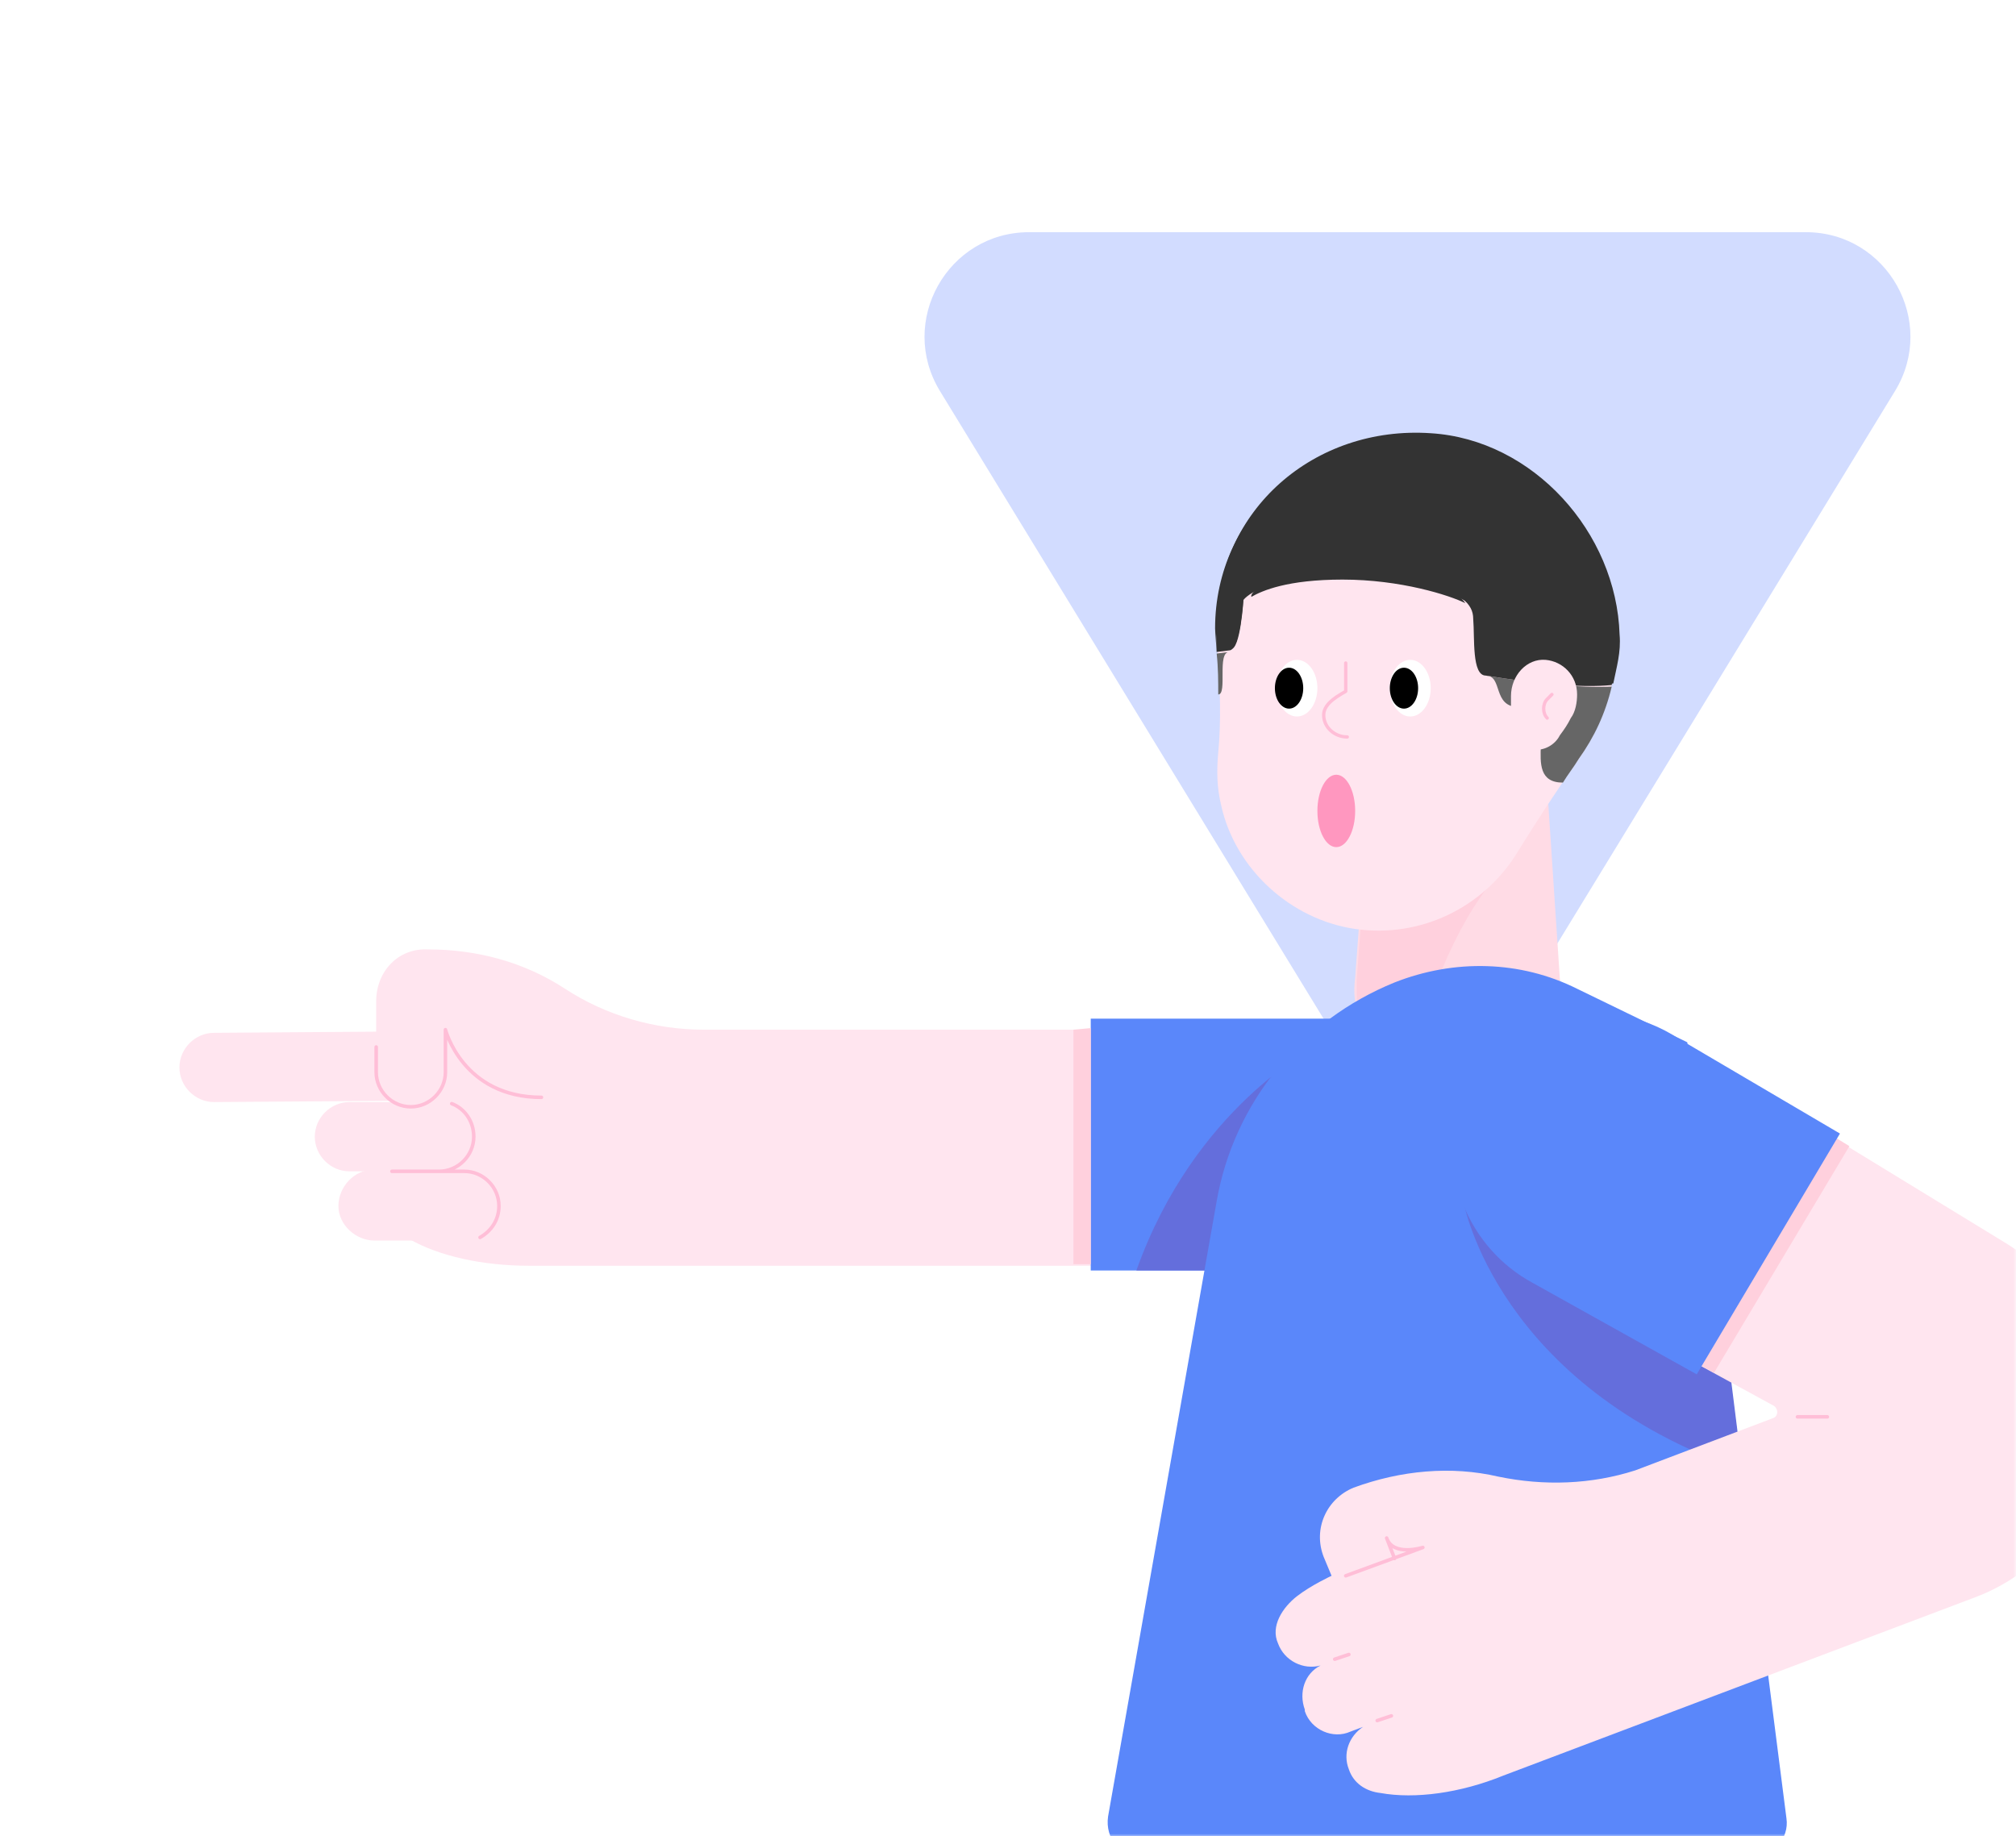 <svg width="382" height="348" viewBox="0 0 382 348" fill="none" xmlns="http://www.w3.org/2000/svg">
<mask id="mask0" mask-type="alpha" maskUnits="userSpaceOnUse" x="0" y="0" width="382" height="348">
<path d="M382 348L3.05176e-05 348L2.19259e-06 24C1.03382e-06 10.745 10.745 2.02057e-06 24 8.61793e-07L358 -2.83374e-05C371.255 -2.94962e-05 382 10.745 382 24L382 348Z" fill="#F06E8C"/>
</mask>
<g mask="url(#mask0)">
<g filter="url(#filter0_d)">
<path d="M251.698 190.526C259.418 203.158 277.763 203.158 285.482 190.526L359.064 70.119C367.126 56.928 357.632 40 342.173 40L195.008 40C179.549 40 170.055 56.928 178.116 70.119L251.698 190.526Z" fill="#D2DCFF"/>
<path d="M292.87 140.726H259.766L256.783 181.286C255.292 192.918 264.538 194.707 276.169 194.707C287.8 194.707 297.046 192.918 295.554 181.286L292.87 140.726Z" fill="#FFDBE5"/>
<path d="M285.414 160.41C279.151 165.48 270.801 181.883 269.011 194.409C262.152 193.514 257.38 191.128 257.082 184.567C257.082 183.374 257.082 182.181 257.082 181.883C257.082 181.883 257.082 181.883 257.082 181.585L258.573 161.603L285.414 160.41Z" fill="#FFD0DD"/>
<path d="M230.539 117.761C230.539 96.288 248.433 78.692 270.204 79.885C289.59 80.78 305.396 96.884 306.291 115.972C306.589 124.919 303.905 132.971 299.133 139.831C294.958 145.795 291.081 151.76 287.204 158.023C280.941 167.865 269.31 173.83 256.784 172.04C244.556 170.251 234.118 160.707 231.433 148.778C230.539 145.199 230.539 141.918 230.837 138.638C231.433 132.375 231.135 126.41 230.837 120.147C230.539 118.954 230.539 118.358 230.539 117.761Z" fill="#FFE5EF"/>
<path d="M267.222 131.779C269.363 131.779 271.099 129.375 271.099 126.41C271.099 123.445 269.363 121.042 267.222 121.042C265.081 121.042 263.345 123.445 263.345 126.41C263.345 129.375 265.081 131.779 267.222 131.779Z" fill="white"/>
<path d="M266.029 130.287C267.511 130.287 268.713 128.552 268.713 126.41C268.713 124.269 267.511 122.533 266.029 122.533C264.546 122.533 263.345 124.269 263.345 126.41C263.345 128.552 264.546 130.287 266.029 130.287Z" fill="black"/>
<path d="M245.749 131.779C247.89 131.779 249.626 129.375 249.626 126.41C249.626 123.445 247.89 121.042 245.749 121.042C243.607 121.042 241.872 123.445 241.872 126.41C241.872 129.375 243.607 131.779 245.749 131.779Z" fill="white"/>
<path d="M244.257 130.287C245.74 130.287 246.942 128.552 246.942 126.41C246.942 124.269 245.74 122.533 244.257 122.533C242.775 122.533 241.573 124.269 241.573 126.41C241.573 128.552 242.775 130.287 244.257 130.287Z" fill="black"/>
<path d="M232.925 119.551L230.539 119.849C230.837 122.533 230.837 125.217 230.837 127.603C232.626 127.603 230.539 119.551 232.925 119.551Z" fill="#666666"/>
<path d="M281.537 124.024C284.818 124.024 282.73 129.989 287.8 129.989C296.747 129.989 287.204 144.305 296.151 144.305C297.046 142.813 298.238 141.322 299.133 139.831C302.116 135.656 304.203 131.182 305.396 126.112C299.431 126.41 290.782 125.516 281.537 124.024Z" fill="#666666"/>
<path d="M230.539 117.762C230.539 95.99 248.731 78.395 270.801 79.886C290.186 81.079 305.694 97.183 306.291 116.867C306.291 120.148 305.993 123.13 305.396 126.113C305.993 123.13 306.887 120.148 306.589 116.867C305.993 97.482 290.186 79.886 270.801 78.693C248.731 77.202 230.24 93.306 230.24 115.078C230.24 115.674 230.539 119.253 230.539 119.85C230.539 118.955 230.539 118.358 230.539 117.762Z" fill="#333333"/>
<path d="M275.871 108.814C272.888 107.025 265.134 104.34 254.099 104.34C238.591 104.34 237.1 108.814 237.1 108.814C237.1 108.814 237.1 108.814 237.1 109.112C239.187 107.919 243.959 105.832 254.398 105.832C265.432 105.832 274.678 108.814 277.66 110.305C277.064 109.41 276.467 109.112 275.871 108.814Z" fill="#333333"/>
<path d="M279.151 113.287C279.45 116.866 278.853 124.024 281.537 124.024C290.782 125.515 299.431 126.41 305.396 125.814C305.993 122.831 306.291 119.849 306.291 116.568C305.694 97.183 290.186 80.78 270.801 79.587C248.731 78.096 230.539 95.692 230.539 117.463C230.539 118.059 230.539 118.954 230.539 119.55L232.925 119.252C235.012 119.252 235.608 109.41 235.608 109.41C235.608 109.41 235.907 108.814 236.801 108.218V107.919C236.801 107.919 238.293 103.446 253.801 103.446C264.836 103.446 272.59 106.428 275.572 107.919C276.169 108.217 276.765 108.814 277.064 109.41C278.555 110.603 279.151 111.796 279.151 113.287Z" fill="#333333"/>
<path d="M235.608 109.709C235.608 109.709 238.591 105.235 254.099 105.235C265.134 105.235 274.379 108.218 277.362 109.709C278.555 110.305 279.151 111.498 279.45 112.989C279.748 116.568 279.151 123.726 281.835 123.726C291.081 125.217 299.73 126.112 305.694 125.515C306.291 122.533 307.186 119.551 306.887 116.27C306.291 96.885 290.484 79.289 271.099 78.096C249.029 76.605 230.539 92.709 230.539 114.481C230.539 115.077 230.837 118.656 230.837 119.252L233.223 118.954C235.012 119.252 235.608 109.709 235.608 109.709Z" fill="#333333"/>
<path d="M286.309 127.901C286.309 124.024 289.291 120.744 292.87 121.042C296.151 121.34 298.835 124.024 298.835 127.603C298.835 129.094 298.537 130.884 297.642 132.077C297.046 133.27 296.449 134.164 295.555 135.357C294.66 137.147 292.572 138.34 290.484 138.042C288.397 137.743 286.607 135.954 286.309 133.866C286.309 133.27 286.011 132.673 286.309 132.077C286.309 130.884 286.309 129.691 286.309 128.796C286.309 128.2 286.309 127.901 286.309 127.901Z" fill="#FFE5EF"/>
<path d="M253.205 156.532C255.181 156.532 256.784 153.461 256.784 149.672C256.784 145.884 255.181 142.813 253.205 142.813C251.228 142.813 249.626 145.884 249.626 149.672C249.626 153.461 251.228 156.532 253.205 156.532Z" fill="#FF97BF"/>
<path d="M255.292 135.656C252.907 135.656 250.819 133.867 250.819 131.481C250.819 129.095 254.099 127.604 254.994 127.007V121.639" stroke="#FFBED7" stroke-width="0.63" stroke-miterlimit="10" stroke-linecap="round" stroke-linejoin="round"/>
<path d="M294.063 127.604L293.169 128.499C292.274 129.393 292.274 131.183 293.169 132.077" stroke="#FFBED7" stroke-width="0.63" stroke-miterlimit="10" stroke-linecap="round" stroke-linejoin="round"/>
<path d="M71.28 185.758V199.477C71.28 203.056 74.262 206.038 77.841 206.038C77.841 206.038 77.841 206.038 78.139 206.038L83.806 212.599L77.543 230.792C83.209 234.072 91.56 235.862 100.209 235.862H206.68V191.126H133.313C124.068 191.126 114.822 188.442 107.068 183.372C99.314 178.302 90.367 175.916 81.122 175.916C75.455 175.618 71.28 180.091 71.28 185.758Z" fill="#FFE5EF"/>
<path d="M82.613 204.546L40.561 204.844C36.983 204.844 34 201.862 34 198.283C34 194.704 36.983 191.722 40.561 191.722L82.613 191.423C86.192 191.423 89.174 194.406 89.174 197.985C89.174 201.563 86.192 204.546 82.613 204.546Z" fill="#FFE5EF"/>
<path d="M87.981 231.09H70.982C67.403 231.09 64.122 228.108 64.122 224.529C64.122 220.95 67.105 217.669 70.683 217.669H87.683C91.262 217.669 94.543 220.652 94.543 224.231C94.543 228.108 91.56 231.09 87.981 231.09Z" fill="#FFE5EF"/>
<path d="M83.209 217.968H66.21C62.631 217.968 59.648 214.986 59.648 211.407C59.648 207.828 62.631 204.846 66.21 204.846H83.209C86.788 204.846 89.771 207.828 89.771 211.407C89.771 214.687 86.788 217.67 83.209 217.968Z" fill="#FFE5EF"/>
<path d="M85.595 205.144C87.981 206.039 89.771 208.425 89.771 211.407C89.771 214.986 86.788 217.968 83.209 217.968H74.262H87.981C91.56 217.968 94.542 220.951 94.542 224.53C94.542 227.214 93.051 229.301 90.963 230.494" stroke="#FFBED7" stroke-width="0.671" stroke-miterlimit="10" stroke-linecap="round" stroke-linejoin="round"/>
<path d="M102.595 203.949C87.683 203.949 84.402 191.125 84.402 191.125V199.177C84.402 202.756 81.42 205.738 77.841 205.738C74.262 205.738 71.28 202.756 71.28 199.177V194.405" stroke="#FFBED7" stroke-width="0.671" stroke-miterlimit="10" stroke-linecap="round" stroke-linejoin="round"/>
<path d="M255.591 236.757H206.68V189.039H255.591C268.713 189.039 279.45 199.775 279.45 212.898C279.151 226.318 268.713 236.757 255.591 236.757Z" fill="#5A87FA"/>
<path d="M215.328 236.755H236.205L249.029 194.406C249.327 194.406 226.363 205.739 215.328 236.755Z" fill="#646EDC"/>
<path d="M203.399 191.126V235.563H206.68V190.828L203.399 191.126Z" fill="#FFD0DD"/>
<path d="M319.712 193.513L298.835 183.373C288.098 178.004 275.572 177.706 264.239 182.18C246.643 189.337 233.819 204.846 230.538 223.635L209.96 340.246C209.364 344.421 212.346 348 216.521 348H331.939C335.816 348 339.097 344.421 338.5 340.544L319.712 193.513Z" fill="#5A87FA"/>
<path d="M327.764 255.546L277.362 223.932C277.362 223.932 283.625 258.528 330.15 274.633L327.764 255.546Z" fill="#646EDC"/>
<path d="M336.115 262.406C337.009 263.002 337.009 264.494 335.817 264.792L309.87 274.634C301.519 277.318 292.572 277.616 283.923 275.826C274.976 273.739 265.432 274.634 256.485 277.914C251.415 280.002 248.731 285.668 250.819 291.037L252.31 294.616C252.31 294.616 248.433 296.405 245.749 298.493C243.064 300.58 240.679 304.159 242.17 307.44C243.363 310.72 246.942 312.51 250.222 311.615C247.24 313.106 246.047 316.685 247.24 319.966V320.264C248.433 323.843 252.608 325.632 255.889 324.141L258.275 323.246C255.591 325.036 254.398 328.316 255.591 331.299C256.485 333.983 258.871 335.474 261.555 335.772C268.117 336.965 276.765 335.772 284.818 332.492L373.991 298.791C388.604 293.423 398.148 279.405 398.148 263.599C398.148 250.476 391.288 238.547 380.254 231.687L317.326 193.215C303.308 183.969 284.519 189.338 277.362 204.548C273.485 217.372 279.151 231.091 290.782 237.652L336.115 262.406Z" fill="#FFE5EF"/>
<path d="M340.588 264.493H346.255" stroke="#FFBED7" stroke-width="0.671" stroke-miterlimit="10" stroke-linecap="round" stroke-linejoin="round"/>
<path d="M254.994 294.617L269.608 289.248C269.608 289.248 263.942 291.038 262.749 287.459L264.24 291.336" stroke="#FFBED7" stroke-width="0.671" stroke-miterlimit="10" stroke-linecap="round" stroke-linejoin="round"/>
<path d="M260.959 322.053L263.643 321.158" stroke="#FFBED7" stroke-width="0.671" stroke-miterlimit="10" stroke-linecap="round" stroke-linejoin="round"/>
<path d="M252.906 310.422L255.591 309.527" stroke="#FFBED7" stroke-width="0.671" stroke-miterlimit="10" stroke-linecap="round" stroke-linejoin="round"/>
<path d="M342.676 208.425L314.641 250.477L324.782 256.143L350.43 213.197L342.676 208.425Z" fill="#FFD0DD"/>
<path d="M294.66 189.039C286.607 191.425 280.046 196.793 276.467 204.548V204.846C272.292 217.968 278.256 232.582 290.484 239.143L321.501 256.441L348.64 210.811L318.22 192.916C311.063 188.145 302.712 186.952 294.66 189.039Z" fill="#5A87FA"/>
</g>
</g>
<defs>
<filter id="filter0_d" x="18" y="28" width="396.148" height="340" filterUnits="userSpaceOnUse" color-interpolation-filters="sRGB">
<feFlood flood-opacity="0" result="BackgroundImageFix"/>
<feColorMatrix in="SourceAlpha" type="matrix" values="0 0 0 0 0 0 0 0 0 0 0 0 0 0 0 0 0 0 127 0"/>
<feOffset dy="4"/>
<feGaussianBlur stdDeviation="8"/>
<feColorMatrix type="matrix" values="0 0 0 0 0 0 0 0 0 0 0 0 0 0 0 0 0 0 0.08 0"/>
<feBlend mode="normal" in2="BackgroundImageFix" result="effect1_dropShadow"/>
<feBlend mode="normal" in="SourceGraphic" in2="effect1_dropShadow" result="shape"/>
</filter>
</defs>
</svg>
